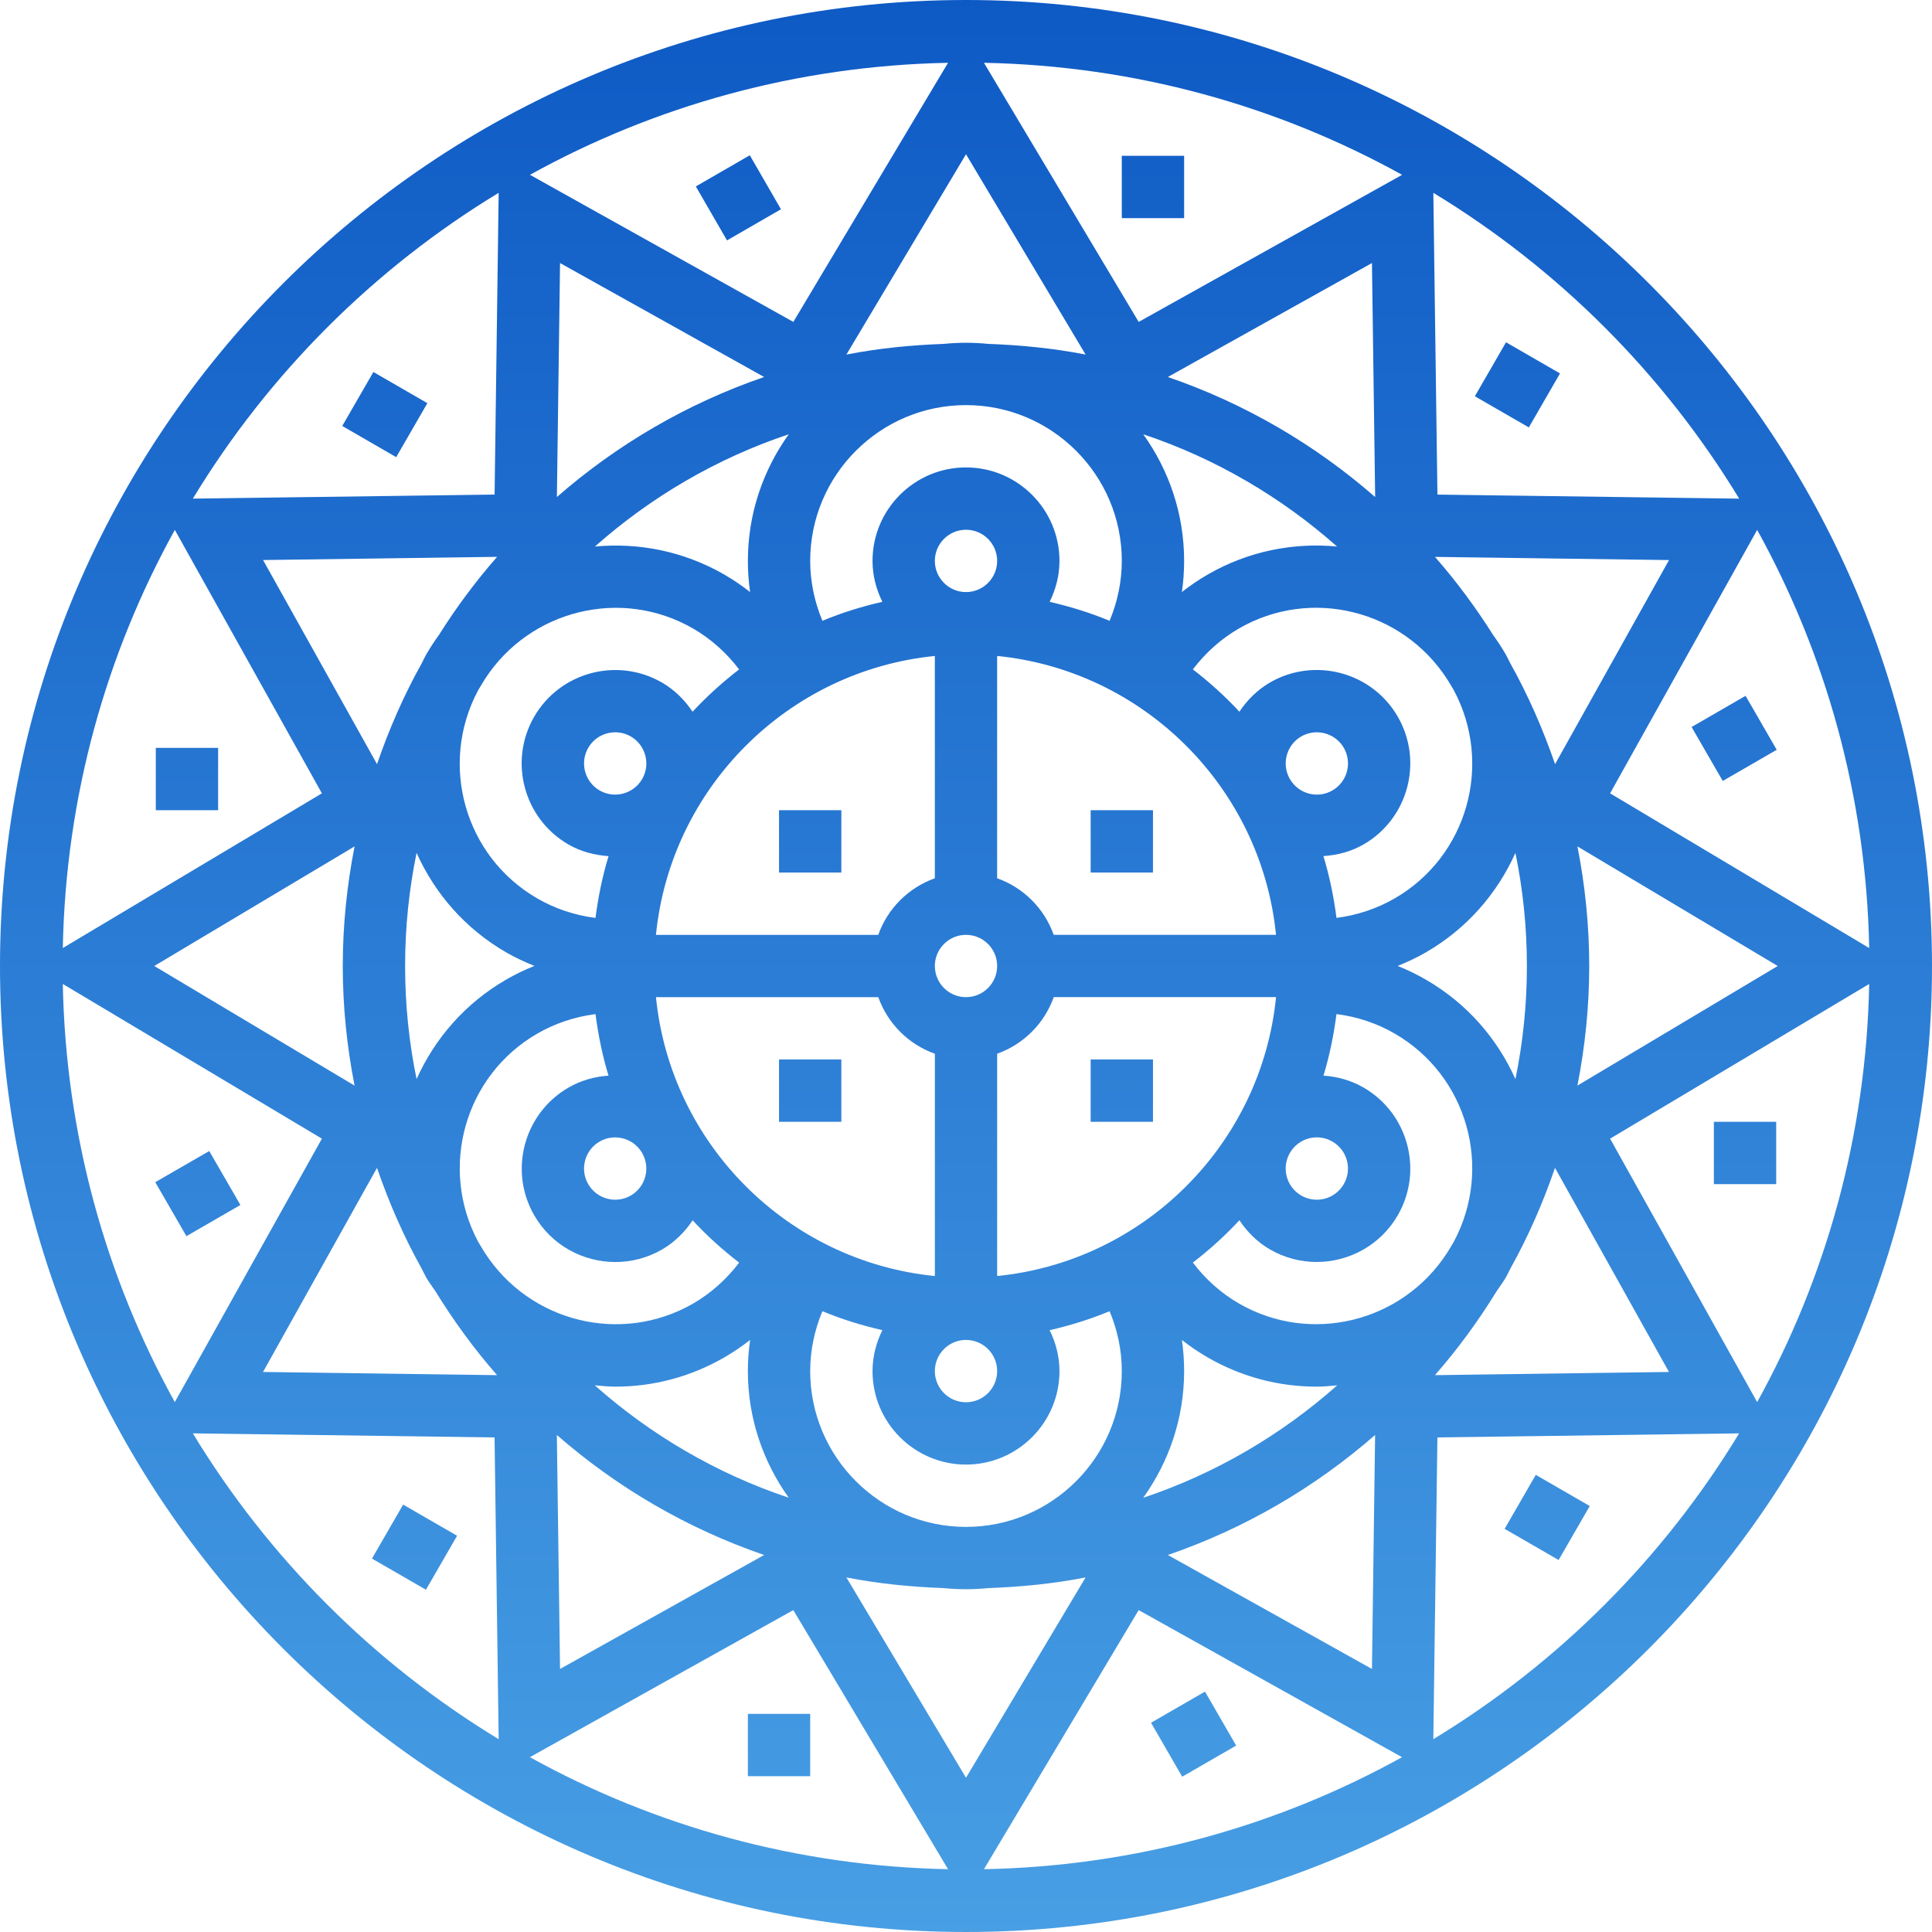 <?xml version="1.0" encoding="UTF-8"?>
<svg width="81px" height="81px" viewBox="0 0 81 81" version="1.1" xmlns="http://www.w3.org/2000/svg" xmlns:xlink="http://www.w3.org/1999/xlink">
    <!-- Generator: Sketch 59.1 (86144) - https://sketch.com -->
    <title>Group 3</title>
    <desc>Created with Sketch.</desc>
    <defs>
        <linearGradient x1="50%" y1="100%" x2="50%" y2="0%" id="linearGradient-1">
            <stop stop-color="#489FE4" offset="0%"></stop>
            <stop stop-color="#0E5AC5" offset="100%"></stop>
        </linearGradient>
    </defs>
    <g id="Page-1" stroke="none" stroke-width="1" fill="none" fill-rule="evenodd">
        <g id="Desktop-HD-Copy-4" transform="translate(-650, -5359)" fill="url(#linearGradient-1)" fill-rule="nonzero">
            <g id="Group-3" transform="translate(650, 5359)">
                <g id="pattern-(1)">
                    <path d="M40.5,0 C18.169,0 0,18.167 0,40.5 C0,62.833 18.169,81 40.5,81 C62.831,81 81,62.833 81,40.5 C81,18.167 62.831,0 40.5,0 Z M72.916,20.906 L60.265,20.736 L60.093,8.084 C65.33,11.262 69.738,15.671 72.916,20.906 Z M16.984,40.5 C16.984,38.876 17.15,37.29 17.465,35.758 C18.224,37.449 19.493,38.931 21.22,39.928 C21.602,40.149 22,40.334 22.407,40.496 C21.999,40.658 21.604,40.849 21.22,41.071 C19.493,42.068 18.225,43.549 17.465,45.241 C17.15,43.71 16.984,42.124 16.984,40.5 Z M14.865,45.514 L6.468,40.5 L14.866,35.486 C14.547,37.109 14.371,38.785 14.371,40.5 C14.371,42.215 14.547,43.891 14.865,45.514 Z M58.474,37.665 C57.715,38.103 56.888,38.374 56.033,38.483 C55.917,37.594 55.741,36.727 55.484,35.892 C56.059,35.853 56.635,35.711 57.167,35.404 L57.169,35.404 C59.04,34.322 59.683,31.921 58.603,30.048 C57.524,28.177 55.123,27.534 53.248,28.612 C52.71,28.925 52.287,29.353 51.963,29.839 C51.363,29.194 50.711,28.602 50.011,28.065 C50.534,27.377 51.183,26.789 51.942,26.35 C54.96,24.608 58.786,25.573 60.664,28.461 C60.759,28.621 60.862,28.776 60.953,28.939 C62.603,32.03 61.529,35.9 58.474,37.665 L58.474,37.665 Z M55.861,47.86 C56.486,48.22 56.7,49.022 56.339,49.645 C55.98,50.27 55.179,50.484 54.556,50.124 C53.931,49.764 53.718,48.962 54.078,48.339 C54.437,47.714 55.236,47.497 55.861,47.86 L55.861,47.86 Z M26.445,50.124 C25.821,50.484 25.02,50.268 24.661,49.645 C24.3,49.021 24.516,48.22 25.139,47.86 C25.764,47.501 26.564,47.717 26.922,48.339 C27.282,48.963 27.069,49.764 26.445,50.124 Z M25.139,33.14 C24.516,32.78 24.3,31.979 24.661,31.355 C24.902,30.937 25.341,30.702 25.795,30.702 C26.015,30.702 26.24,30.758 26.445,30.876 C27.07,31.236 27.284,32.038 26.923,32.661 C26.563,33.285 25.76,33.5 25.139,33.14 Z M54.555,30.876 C54.76,30.758 54.985,30.702 55.207,30.702 C55.659,30.702 56.099,30.937 56.341,31.355 C56.701,31.979 56.486,32.78 55.862,33.14 C55.24,33.501 54.438,33.285 54.079,32.661 C53.718,32.037 53.931,31.236 54.555,30.876 Z M53.498,39.194 L44.178,39.194 C43.783,38.087 42.912,37.215 41.805,36.821 L41.805,27.501 C47.969,28.116 52.884,33.031 53.498,39.194 L53.498,39.194 Z M41.806,57.484 C41.806,58.205 41.22,58.79 40.5,58.79 C39.78,58.79 39.194,58.205 39.194,57.484 C39.194,56.763 39.78,56.177 40.5,56.177 C41.22,56.177 41.806,56.763 41.806,57.484 Z M40.5,41.806 C39.78,41.806 39.194,41.221 39.194,40.5 C39.194,39.779 39.78,39.194 40.5,39.194 C41.22,39.194 41.806,39.779 41.806,40.5 C41.806,41.221 41.22,41.806 40.5,41.806 Z M39.194,23.516 C39.194,22.795 39.78,22.21 40.5,22.21 C41.22,22.21 41.806,22.795 41.806,23.516 C41.806,24.237 41.22,24.823 40.5,24.823 C39.78,24.823 39.194,24.237 39.194,23.516 Z M47.931,18.207 C50.963,19.22 53.713,20.838 56.057,22.913 C54.232,22.74 52.34,23.103 50.635,24.087 C50.255,24.307 49.893,24.552 49.551,24.821 C49.614,24.391 49.645,23.955 49.645,23.516 C49.645,21.535 49.005,19.705 47.931,18.207 Z M47.032,23.516 C47.032,24.388 46.85,25.237 46.52,26.028 C45.716,25.693 44.873,25.431 44.007,25.233 C44.262,24.712 44.419,24.134 44.419,23.516 C44.419,21.356 42.661,19.597 40.5,19.597 C38.339,19.597 36.581,21.356 36.581,23.516 C36.581,24.134 36.738,24.712 36.993,25.231 C36.127,25.43 35.286,25.691 34.48,26.027 C34.15,25.237 33.968,24.388 33.968,23.516 C33.968,19.914 36.898,16.984 40.5,16.984 C44.102,16.984 47.032,19.914 47.032,23.516 Z M31.355,23.516 C31.355,23.955 31.386,24.391 31.447,24.821 C31.107,24.552 30.745,24.308 30.365,24.088 C28.66,23.105 26.768,22.742 24.943,22.914 C27.287,20.838 30.037,19.22 33.069,18.207 C31.995,19.705 31.355,21.535 31.355,23.516 Z M39.194,27.502 L39.194,36.822 C38.087,37.217 37.215,38.088 36.821,39.195 L27.501,39.195 C28.116,33.031 33.031,28.116 39.194,27.502 Z M27.502,41.806 L36.822,41.806 C37.217,42.913 38.088,43.785 39.195,44.179 L39.195,53.499 C33.031,52.884 28.116,47.969 27.502,41.806 L27.502,41.806 Z M33.069,62.793 C30.032,61.778 27.28,60.158 24.935,58.08 C25.225,58.107 25.515,58.136 25.808,58.136 C27.358,58.136 28.929,57.741 30.365,56.912 C30.745,56.692 31.107,56.447 31.449,56.177 C31.386,56.609 31.355,57.045 31.355,57.484 C31.355,59.465 31.995,61.295 33.069,62.793 L33.069,62.793 Z M33.968,57.484 C33.968,56.612 34.15,55.763 34.48,54.972 C35.284,55.307 36.127,55.569 36.993,55.767 C36.738,56.288 36.581,56.866 36.581,57.484 C36.581,59.644 38.339,61.403 40.5,61.403 C42.661,61.403 44.419,59.644 44.419,57.484 C44.419,56.866 44.262,56.288 44.007,55.769 C44.873,55.57 45.714,55.309 46.52,54.973 C46.85,55.763 47.032,56.612 47.032,57.484 C47.032,61.086 44.102,64.016 40.5,64.016 C36.898,64.016 33.968,61.086 33.968,57.484 L33.968,57.484 Z M49.645,57.484 C49.645,57.045 49.614,56.609 49.553,56.179 C49.893,56.448 50.255,56.692 50.635,56.912 C52.072,57.741 53.643,58.136 55.192,58.136 C55.485,58.136 55.775,58.107 56.065,58.08 C53.72,60.158 50.966,61.78 47.93,62.795 C49.005,61.295 49.645,59.465 49.645,57.484 L49.645,57.484 Z M41.806,53.498 L41.806,44.178 C42.913,43.783 43.785,42.912 44.179,41.805 L53.499,41.805 C52.884,47.969 47.969,52.884 41.806,53.498 Z M48.963,15.806 L57.52,11.028 L57.654,20.839 C55.134,18.637 52.193,16.916 48.963,15.806 Z M41.434,14.418 C41.127,14.387 40.815,14.371 40.5,14.371 C40.185,14.371 39.873,14.387 39.566,14.418 C38.177,14.468 36.812,14.606 35.486,14.865 L40.5,6.467 L45.514,14.865 C44.188,14.606 42.823,14.468 41.434,14.418 L41.434,14.418 Z M23.348,20.838 L23.48,11.028 L32.037,15.806 C28.807,16.916 25.867,18.637 23.348,20.838 Z M20.335,28.464 C22.212,25.575 26.04,24.611 29.057,26.351 C29.816,26.789 30.465,27.377 30.988,28.066 C30.288,28.604 29.636,29.195 29.036,29.84 C28.713,29.355 28.288,28.926 27.751,28.614 L27.749,28.614 C25.878,27.536 23.476,28.179 22.395,30.05 C21.315,31.922 21.959,34.323 23.831,35.405 C24.364,35.712 24.939,35.854 25.515,35.894 C25.258,36.728 25.082,37.597 24.966,38.484 C24.112,38.376 23.281,38.104 22.525,37.666 C19.47,35.901 18.396,32.03 20.045,28.942 C20.138,28.778 20.24,28.623 20.335,28.464 Z M22.526,43.335 C23.283,42.897 24.113,42.627 24.967,42.518 C25.083,43.402 25.258,44.266 25.513,45.097 C24.939,45.136 24.364,45.291 23.834,45.598 L23.833,45.598 C21.962,46.679 21.319,49.081 22.398,50.953 C23.123,52.208 24.442,52.911 25.8,52.911 C26.463,52.911 27.136,52.743 27.753,52.389 C28.291,52.076 28.715,51.648 29.039,51.162 C29.638,51.807 30.29,52.399 30.991,52.936 C30.467,53.624 29.819,54.213 29.06,54.652 C26.039,56.39 22.215,55.427 20.337,52.54 C20.242,52.381 20.139,52.224 20.047,52.062 C18.397,48.97 19.471,45.1 22.526,43.335 L22.526,43.335 Z M32.037,65.194 L23.48,69.972 L23.346,60.161 C25.866,62.363 28.807,64.084 32.037,65.194 Z M39.566,66.582 C39.873,66.613 40.185,66.629 40.5,66.629 C40.815,66.629 41.127,66.613 41.434,66.582 C42.823,66.532 44.188,66.394 45.514,66.135 L40.5,74.533 L35.486,66.135 C36.812,66.394 38.177,66.532 39.566,66.582 L39.566,66.582 Z M57.652,60.162 L57.52,69.972 L48.963,65.194 C52.193,64.084 55.133,62.363 57.652,60.162 Z M60.664,52.537 C58.786,55.426 54.961,56.39 51.942,54.649 C51.183,54.211 50.534,53.623 50.011,52.934 C50.711,52.396 51.363,51.805 51.963,51.16 C52.285,51.645 52.71,52.074 53.248,52.386 L53.249,52.386 C53.865,52.74 54.538,52.909 55.201,52.909 C56.558,52.909 57.878,52.206 58.603,50.95 C59.684,49.078 59.04,46.677 57.167,45.595 C56.636,45.289 56.061,45.136 55.487,45.096 C55.742,44.264 55.917,43.399 56.033,42.516 C56.888,42.624 57.718,42.896 58.474,43.334 C61.529,45.099 62.603,48.97 60.953,52.058 C60.862,52.223 60.759,52.378 60.664,52.537 L60.664,52.537 Z M59.78,41.072 C59.398,40.851 59.002,40.659 58.596,40.497 C59.001,40.335 59.399,40.15 59.78,39.929 C61.507,38.932 62.775,37.451 63.535,35.759 C63.85,37.29 64.016,38.876 64.016,40.5 C64.016,42.124 63.85,43.71 63.535,45.242 C62.776,43.549 61.507,42.068 59.78,41.072 Z M66.135,35.486 L74.532,40.5 L66.134,45.514 C66.453,43.891 66.629,42.215 66.629,40.5 C66.629,38.785 66.453,37.109 66.135,35.486 Z M63.314,27.798 C63.252,27.679 63.197,27.554 63.129,27.435 C62.965,27.154 62.789,26.884 62.603,26.627 C61.873,25.469 61.059,24.373 60.163,23.348 L69.975,23.481 L65.197,32.038 C64.688,30.562 64.066,29.142 63.314,27.798 L63.314,27.798 Z M47.74,13.496 L41.253,2.633 C47.598,2.756 53.566,4.442 58.784,7.33 L47.74,13.496 Z M33.261,13.496 L22.219,7.329 C27.437,4.442 33.403,2.756 39.747,2.633 L33.261,13.496 Z M18.399,26.627 C18.212,26.884 18.035,27.154 17.872,27.435 C17.803,27.554 17.749,27.677 17.687,27.798 C16.935,29.142 16.313,30.562 15.807,32.037 L11.029,23.48 L20.841,23.346 C19.942,24.372 19.128,25.468 18.399,26.627 Z M13.496,33.261 L2.633,39.747 C2.756,33.402 4.442,27.434 7.33,22.216 L13.496,33.261 Z M13.496,47.739 L7.329,58.783 C4.442,53.565 2.756,47.598 2.633,41.253 L13.496,47.739 Z M15.806,48.963 C16.312,50.438 16.935,51.858 17.687,53.202 C17.749,53.321 17.804,53.446 17.872,53.565 C17.985,53.76 18.119,53.935 18.244,54.118 C19.013,55.37 19.877,56.553 20.839,57.654 L11.028,57.52 L15.806,48.963 Z M33.26,67.504 L39.747,78.367 C33.402,78.242 27.434,76.557 22.216,73.67 L33.26,67.504 Z M47.739,67.504 L58.781,73.671 C53.563,76.558 47.597,78.244 41.253,78.367 L47.739,67.504 Z M62.757,54.118 C62.881,53.935 63.015,53.76 63.129,53.565 C63.198,53.446 63.252,53.323 63.314,53.202 C64.066,51.858 64.688,50.438 65.194,48.963 L69.972,57.52 L60.161,57.654 C61.124,56.553 61.989,55.37 62.757,54.118 L62.757,54.118 Z M67.504,47.739 L78.367,41.253 C78.242,47.598 76.557,53.565 73.67,58.784 L67.504,47.739 Z M67.504,33.261 L73.67,22.217 C76.557,27.435 78.242,33.402 78.367,39.747 L67.504,33.261 Z M20.907,8.084 L20.736,20.735 L8.086,20.905 C11.262,15.67 15.671,11.26 20.907,8.084 Z M8.084,60.094 L20.735,60.264 L20.907,72.916 C15.67,69.738 11.262,65.329 8.084,60.094 Z M60.093,72.916 L60.264,60.265 L72.914,60.095 C69.738,65.33 65.329,69.74 60.093,72.916 Z M47.032,9.145 L47.032,6.532 L49.645,6.532 L49.645,9.145 L47.032,9.145 Z M29.173,7.816 L31.436,6.51 L32.742,8.773 L30.48,10.079 L29.173,7.816 Z M16.611,19.166 L14.349,17.859 L15.655,15.596 L17.918,16.903 L16.611,19.166 Z M6.532,31.355 L9.145,31.355 L9.145,33.968 L6.532,33.968 L6.532,31.355 Z M7.816,51.827 L6.51,49.564 L8.773,48.258 L10.079,50.52 L7.816,51.827 Z M16.902,63.081 L19.164,64.387 L17.858,66.65 L15.595,65.344 L16.902,63.081 Z M33.968,71.855 L33.968,74.468 L31.355,74.468 L31.355,71.855 L33.968,71.855 Z M51.827,73.184 L49.564,74.49 L48.258,72.227 L50.52,70.921 L51.827,73.184 Z M64.389,61.834 L66.651,63.141 L65.345,65.404 L63.082,64.097 L64.389,61.834 Z M74.468,49.645 L71.855,49.645 L71.855,47.032 L74.468,47.032 L74.468,49.645 Z M73.184,29.173 L74.49,31.436 L72.227,32.742 L70.921,30.48 L73.184,29.173 Z M64.097,17.919 L61.834,16.613 L63.141,14.35 L65.404,15.656 L64.097,17.919 Z M45.726,33.968 L48.339,33.968 L48.339,36.581 L45.726,36.581 L45.726,33.968 Z M35.274,36.581 L32.661,36.581 L32.661,33.968 L35.274,33.968 L35.274,36.581 Z M35.274,47.032 L32.661,47.032 L32.661,44.419 L35.274,44.419 L35.274,47.032 Z M45.726,44.419 L48.339,44.419 L48.339,47.032 L45.726,47.032 L45.726,44.419 Z" id="Shape"></path>
                </g>
            </g>
        </g>
    </g>
</svg>